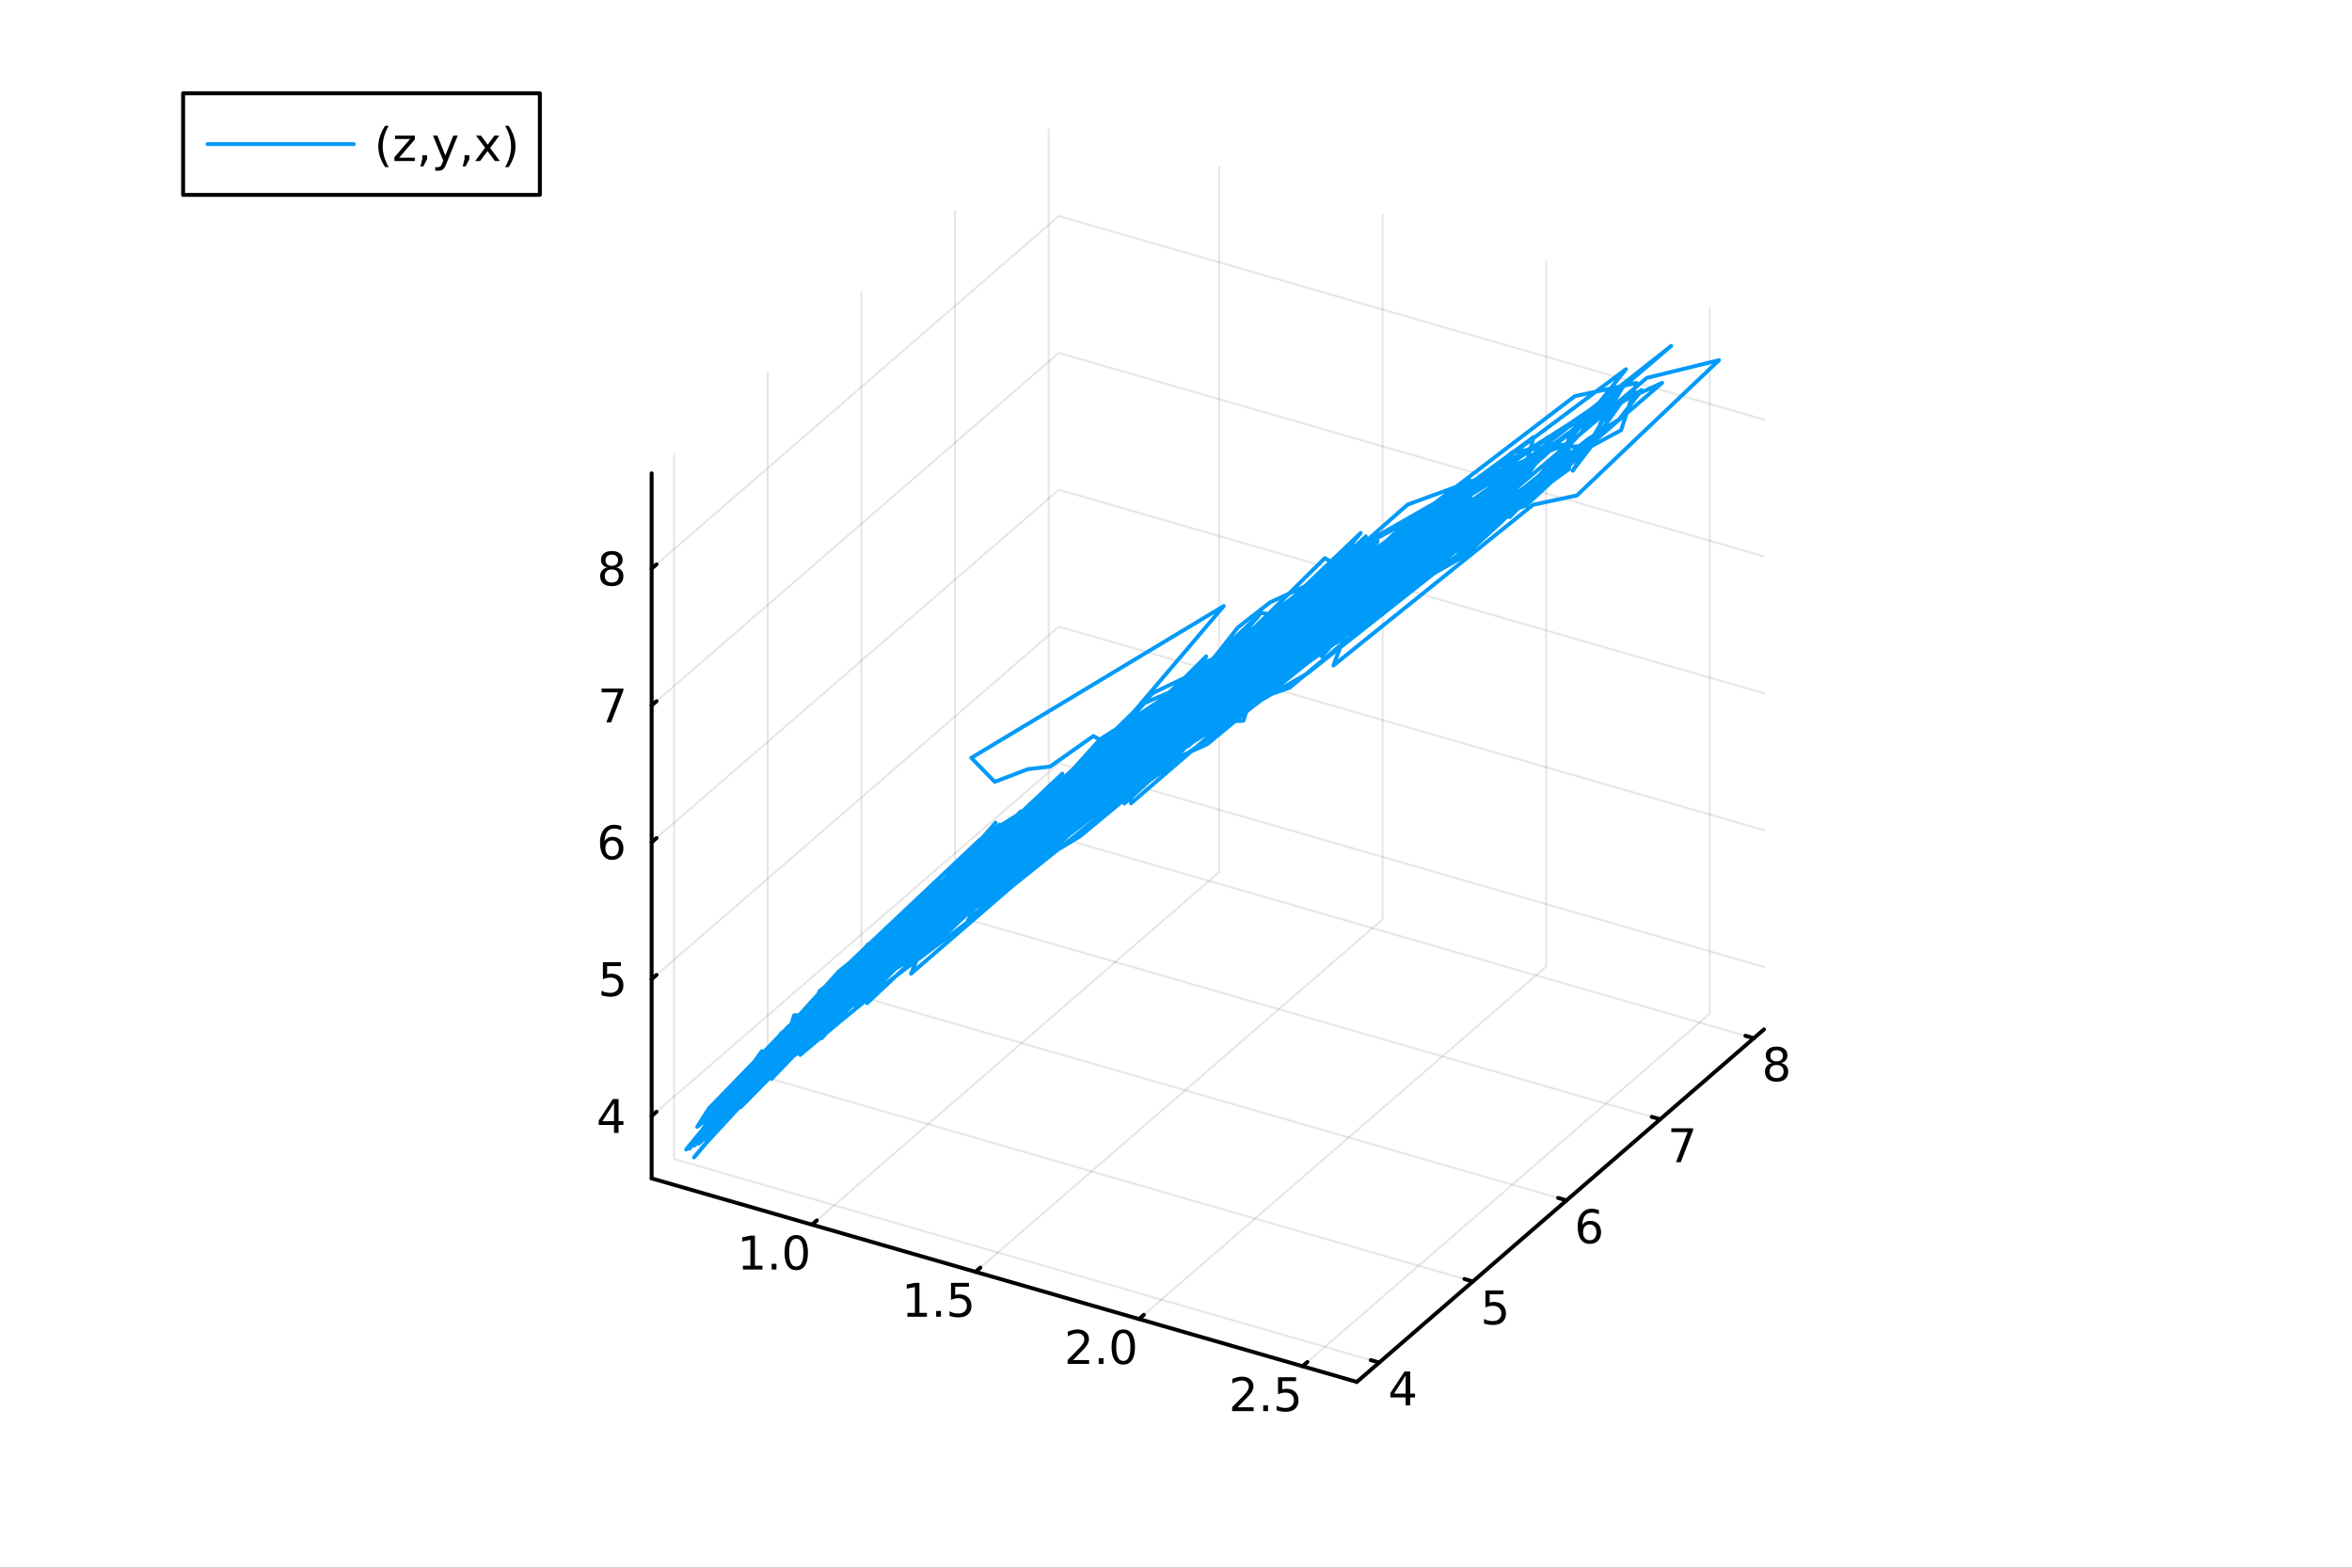 <?xml version="1.0" encoding="utf-8"?>
<svg xmlns="http://www.w3.org/2000/svg" xmlns:xlink="http://www.w3.org/1999/xlink" width="600" height="400" viewBox="0 0 2400 1600">
<rect x="0" y="0" width="2400" height="1600" fill="#333333" stroke="none"/>
<defs>
  <clipPath id="clip700">
    <rect x="0" y="0" width="2400" height="1600"/>
  </clipPath>
</defs>
<path clip-path="url(#clip700)" d="M0 1600 L2400 1600 L2400 0 L0 0  Z" fill="#ffffff" fill-rule="evenodd" fill-opacity="1"/>
<defs>
  <clipPath id="clip701">
    <rect x="480" y="0" width="1681" height="1600"/>
  </clipPath>
</defs>
<defs>
  <clipPath id="clip702">
    <rect x="112" y="47" width="2242" height="1440"/>
  </clipPath>
</defs>
<path clip-path="url(#clip702)" d="M-944.025 2931.96 L-944.025 2600.92 L-558.663 2435.4 L108.803 2530.97 L108.803 2862.01 L-276.558 3027.53 L-944.025 2931.96  Z" fill="#ffffff" fill-rule="evenodd" fill-opacity="1"/>
<polyline clip-path="url(#clip702)" style="stroke:#000000; stroke-linecap:round; stroke-linejoin:round; stroke-width:2; stroke-opacity:0.1; fill:none" points="828.517,1249.9 1243.98,890.103 1243.98,170.501 "/>
<polyline clip-path="url(#clip702)" style="stroke:#000000; stroke-linecap:round; stroke-linejoin:round; stroke-width:2; stroke-opacity:0.1; fill:none" points="995.383,1298.07 1410.85,938.273 1410.85,218.671 "/>
<polyline clip-path="url(#clip702)" style="stroke:#000000; stroke-linecap:round; stroke-linejoin:round; stroke-width:2; stroke-opacity:0.1; fill:none" points="1162.25,1346.24 1577.71,986.443 1577.71,266.842 "/>
<polyline clip-path="url(#clip702)" style="stroke:#000000; stroke-linecap:round; stroke-linejoin:round; stroke-width:2; stroke-opacity:0.1; fill:none" points="1329.12,1394.41 1744.58,1034.61 1744.58,315.012 "/>
<polyline clip-path="url(#clip702)" style="stroke:#000000; stroke-linecap:round; stroke-linejoin:round; stroke-width:2; stroke-opacity:0.1; fill:none" points="1407.38,1390.63 687.782,1182.9 687.782,463.293 "/>
<polyline clip-path="url(#clip702)" style="stroke:#000000; stroke-linecap:round; stroke-linejoin:round; stroke-width:2; stroke-opacity:0.1; fill:none" points="1502.95,1307.87 783.345,1100.14 783.345,380.533 "/>
<polyline clip-path="url(#clip702)" style="stroke:#000000; stroke-linecap:round; stroke-linejoin:round; stroke-width:2; stroke-opacity:0.1; fill:none" points="1598.51,1225.11 878.909,1017.37 878.909,297.773 "/>
<polyline clip-path="url(#clip702)" style="stroke:#000000; stroke-linecap:round; stroke-linejoin:round; stroke-width:2; stroke-opacity:0.1; fill:none" points="1694.07,1142.35 974.472,934.615 974.472,215.013 "/>
<polyline clip-path="url(#clip702)" style="stroke:#000000; stroke-linecap:round; stroke-linejoin:round; stroke-width:2; stroke-opacity:0.1; fill:none" points="1789.64,1059.59 1070.04,851.854 1070.04,132.252 "/>
<polyline clip-path="url(#clip702)" style="stroke:#000000; stroke-linecap:round; stroke-linejoin:round; stroke-width:2; stroke-opacity:0.1; fill:none" points="664.934,1139 1080.4,779.201 1800,986.932 "/>
<polyline clip-path="url(#clip702)" style="stroke:#000000; stroke-linecap:round; stroke-linejoin:round; stroke-width:2; stroke-opacity:0.1; fill:none" points="664.934,999.326 1080.4,639.525 1800,847.257 "/>
<polyline clip-path="url(#clip702)" style="stroke:#000000; stroke-linecap:round; stroke-linejoin:round; stroke-width:2; stroke-opacity:0.1; fill:none" points="664.934,859.651 1080.4,499.85 1800,707.581 "/>
<polyline clip-path="url(#clip702)" style="stroke:#000000; stroke-linecap:round; stroke-linejoin:round; stroke-width:2; stroke-opacity:0.1; fill:none" points="664.934,719.976 1080.4,360.175 1800,567.906 "/>
<polyline clip-path="url(#clip702)" style="stroke:#000000; stroke-linecap:round; stroke-linejoin:round; stroke-width:2; stroke-opacity:0.1; fill:none" points="664.934,580.301 1080.4,220.5 1800,428.231 "/>
<polyline clip-path="url(#clip700)" style="stroke:#000000; stroke-linecap:round; stroke-linejoin:round; stroke-width:4; stroke-opacity:1; fill:none" points="664.934,1202.68 1384.54,1410.41 "/>
<polyline clip-path="url(#clip700)" style="stroke:#000000; stroke-linecap:round; stroke-linejoin:round; stroke-width:4; stroke-opacity:1; fill:none" points="828.517,1249.9 833.502,1245.59 "/>
<polyline clip-path="url(#clip700)" style="stroke:#000000; stroke-linecap:round; stroke-linejoin:round; stroke-width:4; stroke-opacity:1; fill:none" points="995.383,1298.07 1000.37,1293.76 "/>
<polyline clip-path="url(#clip700)" style="stroke:#000000; stroke-linecap:round; stroke-linejoin:round; stroke-width:4; stroke-opacity:1; fill:none" points="1162.25,1346.24 1167.24,1341.93 "/>
<polyline clip-path="url(#clip700)" style="stroke:#000000; stroke-linecap:round; stroke-linejoin:round; stroke-width:4; stroke-opacity:1; fill:none" points="1329.12,1394.41 1334.1,1390.1 "/>
<path clip-path="url(#clip700)" d="M758.07 1291.76 L765.708 1291.76 L765.708 1265.39 L757.398 1267.06 L757.398 1262.8 L765.662 1261.13 L770.338 1261.13 L770.338 1291.76 L777.977 1291.76 L777.977 1295.69 L758.07 1295.69 L758.07 1291.76 Z" fill="#000000" fill-rule="nonzero" fill-opacity="1" /><path clip-path="url(#clip700)" d="M787.421 1289.81 L792.305 1289.81 L792.305 1295.69 L787.421 1295.69 L787.421 1289.81 Z" fill="#000000" fill-rule="nonzero" fill-opacity="1" /><path clip-path="url(#clip700)" d="M812.491 1264.21 Q808.879 1264.21 807.051 1267.78 Q805.245 1271.32 805.245 1278.45 Q805.245 1285.55 807.051 1289.12 Q808.879 1292.66 812.491 1292.66 Q816.125 1292.66 817.93 1289.12 Q819.759 1285.55 819.759 1278.45 Q819.759 1271.32 817.93 1267.78 Q816.125 1264.21 812.491 1264.21 M812.491 1260.51 Q818.301 1260.51 821.356 1265.11 Q824.435 1269.7 824.435 1278.45 Q824.435 1287.17 821.356 1291.78 Q818.301 1296.36 812.491 1296.36 Q806.68 1296.36 803.602 1291.78 Q800.546 1287.17 800.546 1278.45 Q800.546 1269.7 803.602 1265.11 Q806.68 1260.51 812.491 1260.51 Z" fill="#000000" fill-rule="nonzero" fill-opacity="1" /><path clip-path="url(#clip700)" d="M925.931 1339.93 L933.57 1339.93 L933.57 1313.56 L925.26 1315.23 L925.26 1310.97 L933.524 1309.3 L938.2 1309.3 L938.2 1339.93 L945.839 1339.93 L945.839 1343.86 L925.931 1343.86 L925.931 1339.93 Z" fill="#000000" fill-rule="nonzero" fill-opacity="1" /><path clip-path="url(#clip700)" d="M955.283 1337.98 L960.167 1337.98 L960.167 1343.86 L955.283 1343.86 L955.283 1337.98 Z" fill="#000000" fill-rule="nonzero" fill-opacity="1" /><path clip-path="url(#clip700)" d="M970.399 1309.3 L988.755 1309.3 L988.755 1313.24 L974.681 1313.24 L974.681 1321.71 Q975.7 1321.36 976.718 1321.2 Q977.737 1321.02 978.755 1321.02 Q984.542 1321.02 987.922 1324.19 Q991.301 1327.36 991.301 1332.78 Q991.301 1338.35 987.829 1341.46 Q984.357 1344.53 978.038 1344.53 Q975.862 1344.53 973.593 1344.16 Q971.348 1343.79 968.94 1343.05 L968.94 1338.35 Q971.024 1339.49 973.246 1340.04 Q975.468 1340.6 977.945 1340.6 Q981.95 1340.6 984.288 1338.49 Q986.626 1336.39 986.626 1332.78 Q986.626 1329.16 984.288 1327.06 Q981.95 1324.95 977.945 1324.95 Q976.07 1324.95 974.195 1325.37 Q972.343 1325.78 970.399 1326.66 L970.399 1309.3 Z" fill="#000000" fill-rule="nonzero" fill-opacity="1" /><path clip-path="url(#clip700)" d="M1095.02 1388.1 L1111.34 1388.1 L1111.34 1392.03 L1089.4 1392.03 L1089.4 1388.1 Q1092.06 1385.34 1096.64 1380.71 Q1101.25 1376.06 1102.43 1374.72 Q1104.67 1372.2 1105.55 1370.46 Q1106.46 1368.7 1106.46 1367.01 Q1106.46 1364.26 1104.51 1362.52 Q1102.59 1360.78 1099.49 1360.78 Q1097.29 1360.78 1094.83 1361.55 Q1092.4 1362.31 1089.63 1363.86 L1089.63 1359.14 Q1092.45 1358.01 1094.9 1357.43 Q1097.36 1356.85 1099.4 1356.85 Q1104.77 1356.85 1107.96 1359.53 Q1111.15 1362.22 1111.15 1366.71 Q1111.15 1368.84 1110.34 1370.76 Q1109.56 1372.66 1107.45 1375.25 Q1106.87 1375.92 1103.77 1379.14 Q1100.67 1382.33 1095.02 1388.1 Z" fill="#000000" fill-rule="nonzero" fill-opacity="1" /><path clip-path="url(#clip700)" d="M1121.15 1386.15 L1126.04 1386.15 L1126.04 1392.03 L1121.15 1392.03 L1121.15 1386.15 Z" fill="#000000" fill-rule="nonzero" fill-opacity="1" /><path clip-path="url(#clip700)" d="M1146.22 1360.55 Q1142.61 1360.55 1140.78 1364.12 Q1138.98 1367.66 1138.98 1374.79 Q1138.98 1381.89 1140.78 1385.46 Q1142.61 1389 1146.22 1389 Q1149.86 1389 1151.66 1385.46 Q1153.49 1381.89 1153.49 1374.79 Q1153.49 1367.66 1151.66 1364.12 Q1149.86 1360.55 1146.22 1360.55 M1146.22 1356.85 Q1152.03 1356.85 1155.09 1361.46 Q1158.17 1366.04 1158.17 1374.79 Q1158.17 1383.52 1155.09 1388.12 Q1152.03 1392.7 1146.22 1392.7 Q1140.41 1392.7 1137.33 1388.12 Q1134.28 1383.52 1134.28 1374.79 Q1134.28 1366.04 1137.33 1361.46 Q1140.41 1356.85 1146.22 1356.85 Z" fill="#000000" fill-rule="nonzero" fill-opacity="1" /><path clip-path="url(#clip700)" d="M1262.88 1436.27 L1279.2 1436.27 L1279.2 1440.2 L1257.26 1440.2 L1257.26 1436.27 Q1259.92 1433.51 1264.5 1428.88 Q1269.11 1424.23 1270.29 1422.89 Q1272.53 1420.37 1273.41 1418.63 Q1274.32 1416.87 1274.32 1415.18 Q1274.32 1412.43 1272.37 1410.69 Q1270.45 1408.95 1267.35 1408.95 Q1265.15 1408.95 1262.7 1409.72 Q1260.27 1410.48 1257.49 1412.03 L1257.49 1407.31 Q1260.31 1406.18 1262.77 1405.6 Q1265.22 1405.02 1267.26 1405.02 Q1272.63 1405.02 1275.82 1407.7 Q1279.02 1410.39 1279.02 1414.88 Q1279.02 1417.01 1278.21 1418.93 Q1277.42 1420.83 1275.31 1423.42 Q1274.73 1424.09 1271.63 1427.31 Q1268.53 1430.5 1262.88 1436.27 Z" fill="#000000" fill-rule="nonzero" fill-opacity="1" /><path clip-path="url(#clip700)" d="M1289.02 1434.32 L1293.9 1434.32 L1293.9 1440.2 L1289.02 1440.2 L1289.02 1434.32 Z" fill="#000000" fill-rule="nonzero" fill-opacity="1" /><path clip-path="url(#clip700)" d="M1304.13 1405.64 L1322.49 1405.64 L1322.49 1409.58 L1308.41 1409.58 L1308.41 1418.05 Q1309.43 1417.7 1310.45 1417.54 Q1311.47 1417.36 1312.49 1417.36 Q1318.28 1417.36 1321.65 1420.53 Q1325.03 1423.7 1325.03 1429.12 Q1325.03 1434.69 1321.56 1437.8 Q1318.09 1440.88 1311.77 1440.88 Q1309.59 1440.88 1307.33 1440.5 Q1305.08 1440.13 1302.67 1439.39 L1302.67 1434.69 Q1304.76 1435.83 1306.98 1436.38 Q1309.2 1436.94 1311.68 1436.94 Q1315.68 1436.94 1318.02 1434.83 Q1320.36 1432.73 1320.36 1429.12 Q1320.36 1425.5 1318.02 1423.4 Q1315.68 1421.29 1311.68 1421.29 Q1309.8 1421.29 1307.93 1421.71 Q1306.08 1422.13 1304.13 1423 L1304.13 1405.64 Z" fill="#000000" fill-rule="nonzero" fill-opacity="1" /><polyline clip-path="url(#clip700)" style="stroke:#000000; stroke-linecap:round; stroke-linejoin:round; stroke-width:4; stroke-opacity:1; fill:none" points="1384.54,1410.41 1800,1050.61 "/>
<polyline clip-path="url(#clip700)" style="stroke:#000000; stroke-linecap:round; stroke-linejoin:round; stroke-width:4; stroke-opacity:1; fill:none" points="1407.38,1390.63 1398.75,1388.13 "/>
<polyline clip-path="url(#clip700)" style="stroke:#000000; stroke-linecap:round; stroke-linejoin:round; stroke-width:4; stroke-opacity:1; fill:none" points="1502.95,1307.87 1494.31,1305.37 "/>
<polyline clip-path="url(#clip700)" style="stroke:#000000; stroke-linecap:round; stroke-linejoin:round; stroke-width:4; stroke-opacity:1; fill:none" points="1598.51,1225.11 1589.88,1222.61 "/>
<polyline clip-path="url(#clip700)" style="stroke:#000000; stroke-linecap:round; stroke-linejoin:round; stroke-width:4; stroke-opacity:1; fill:none" points="1694.07,1142.35 1685.44,1139.85 "/>
<polyline clip-path="url(#clip700)" style="stroke:#000000; stroke-linecap:round; stroke-linejoin:round; stroke-width:4; stroke-opacity:1; fill:none" points="1789.64,1059.59 1781,1057.09 "/>
<path clip-path="url(#clip700)" d="M1434.35 1403.88 L1422.55 1422.33 L1434.35 1422.33 L1434.35 1403.88 M1433.12 1399.81 L1439 1399.81 L1439 1422.33 L1443.93 1422.33 L1443.93 1426.22 L1439 1426.22 L1439 1434.37 L1434.35 1434.37 L1434.35 1426.22 L1418.75 1426.22 L1418.75 1421.71 L1433.12 1399.81 Z" fill="#000000" fill-rule="nonzero" fill-opacity="1" /><path clip-path="url(#clip700)" d="M1515.77 1317.05 L1534.13 1317.05 L1534.13 1320.98 L1520.05 1320.98 L1520.05 1329.46 Q1521.07 1329.11 1522.09 1328.95 Q1523.11 1328.76 1524.13 1328.76 Q1529.91 1328.76 1533.29 1331.93 Q1536.67 1335.1 1536.67 1340.52 Q1536.67 1346.1 1533.2 1349.2 Q1529.73 1352.28 1523.41 1352.28 Q1521.23 1352.28 1518.97 1351.91 Q1516.72 1351.54 1514.31 1350.8 L1514.31 1346.1 Q1516.4 1347.23 1518.62 1347.79 Q1520.84 1348.34 1523.32 1348.34 Q1527.32 1348.34 1529.66 1346.24 Q1532 1344.13 1532 1340.52 Q1532 1336.91 1529.66 1334.8 Q1527.32 1332.7 1523.32 1332.7 Q1521.44 1332.7 1519.57 1333.11 Q1517.72 1333.53 1515.77 1334.41 L1515.77 1317.05 Z" fill="#000000" fill-rule="nonzero" fill-opacity="1" /><path clip-path="url(#clip700)" d="M1622.21 1249.7 Q1619.07 1249.7 1617.21 1251.86 Q1615.39 1254.01 1615.39 1257.76 Q1615.39 1261.49 1617.21 1263.66 Q1619.07 1265.82 1622.21 1265.82 Q1625.36 1265.82 1627.19 1263.66 Q1629.04 1261.49 1629.04 1257.76 Q1629.04 1254.01 1627.19 1251.86 Q1625.36 1249.7 1622.21 1249.7 M1631.5 1235.05 L1631.5 1239.31 Q1629.74 1238.48 1627.93 1238.04 Q1626.15 1237.6 1624.39 1237.6 Q1619.76 1237.6 1617.31 1240.72 Q1614.88 1243.85 1614.53 1250.17 Q1615.89 1248.15 1617.96 1247.09 Q1620.02 1246 1622.49 1246 Q1627.7 1246 1630.71 1249.17 Q1633.74 1252.32 1633.74 1257.76 Q1633.74 1263.08 1630.59 1266.3 Q1627.45 1269.52 1622.21 1269.52 Q1616.22 1269.52 1613.05 1264.94 Q1609.88 1260.33 1609.88 1251.6 Q1609.88 1243.41 1613.77 1238.55 Q1617.65 1233.66 1624.21 1233.66 Q1625.96 1233.66 1627.75 1234.01 Q1629.55 1234.36 1631.5 1235.05 Z" fill="#000000" fill-rule="nonzero" fill-opacity="1" /><path clip-path="url(#clip700)" d="M1705.44 1151.53 L1727.66 1151.53 L1727.66 1153.52 L1715.12 1186.09 L1710.23 1186.09 L1722.04 1155.46 L1705.44 1155.46 L1705.44 1151.53 Z" fill="#000000" fill-rule="nonzero" fill-opacity="1" /><path clip-path="url(#clip700)" d="M1812.85 1086.92 Q1809.52 1086.92 1807.6 1088.7 Q1805.7 1090.48 1805.7 1093.61 Q1805.7 1096.73 1807.6 1098.51 Q1809.52 1100.3 1812.85 1100.3 Q1816.19 1100.3 1818.11 1098.51 Q1820.03 1096.71 1820.03 1093.61 Q1820.03 1090.48 1818.11 1088.7 Q1816.21 1086.92 1812.85 1086.92 M1808.18 1084.93 Q1805.17 1084.18 1803.48 1082.12 Q1801.81 1080.06 1801.81 1077.1 Q1801.81 1072.96 1804.75 1070.55 Q1807.72 1068.14 1812.85 1068.14 Q1818.02 1068.14 1820.96 1070.55 Q1823.9 1072.96 1823.9 1077.1 Q1823.9 1080.06 1822.21 1082.12 Q1820.54 1084.18 1817.55 1084.93 Q1820.93 1085.71 1822.81 1088 Q1824.71 1090.3 1824.71 1093.61 Q1824.71 1098.63 1821.63 1101.31 Q1818.57 1104 1812.85 1104 Q1807.14 1104 1804.06 1101.31 Q1801 1098.63 1801 1093.61 Q1801 1090.3 1802.9 1088 Q1804.8 1085.71 1808.18 1084.93 M1806.47 1077.54 Q1806.47 1080.23 1808.13 1081.73 Q1809.82 1083.24 1812.85 1083.24 Q1815.86 1083.24 1817.55 1081.73 Q1819.27 1080.23 1819.27 1077.54 Q1819.27 1074.86 1817.55 1073.35 Q1815.86 1071.85 1812.85 1071.85 Q1809.82 1071.85 1808.13 1073.35 Q1806.47 1074.86 1806.47 1077.54 Z" fill="#000000" fill-rule="nonzero" fill-opacity="1" /><polyline clip-path="url(#clip700)" style="stroke:#000000; stroke-linecap:round; stroke-linejoin:round; stroke-width:4; stroke-opacity:1; fill:none" points="664.934,1202.68 664.934,483.08 "/>
<polyline clip-path="url(#clip700)" style="stroke:#000000; stroke-linecap:round; stroke-linejoin:round; stroke-width:4; stroke-opacity:1; fill:none" points="664.934,1139 669.92,1134.68 "/>
<polyline clip-path="url(#clip700)" style="stroke:#000000; stroke-linecap:round; stroke-linejoin:round; stroke-width:4; stroke-opacity:1; fill:none" points="664.934,999.326 669.92,995.009 "/>
<polyline clip-path="url(#clip700)" style="stroke:#000000; stroke-linecap:round; stroke-linejoin:round; stroke-width:4; stroke-opacity:1; fill:none" points="664.934,859.651 669.92,855.334 "/>
<polyline clip-path="url(#clip700)" style="stroke:#000000; stroke-linecap:round; stroke-linejoin:round; stroke-width:4; stroke-opacity:1; fill:none" points="664.934,719.976 669.92,715.658 "/>
<polyline clip-path="url(#clip700)" style="stroke:#000000; stroke-linecap:round; stroke-linejoin:round; stroke-width:4; stroke-opacity:1; fill:none" points="664.934,580.301 669.92,575.983 "/>
<path clip-path="url(#clip700)" d="M626.551 1125.8 L614.746 1144.24 L626.551 1144.24 L626.551 1125.8 M625.324 1121.72 L631.204 1121.72 L631.204 1144.24 L636.134 1144.24 L636.134 1148.13 L631.204 1148.13 L631.204 1156.28 L626.551 1156.28 L626.551 1148.13 L610.949 1148.13 L610.949 1143.62 L625.324 1121.72 Z" fill="#000000" fill-rule="nonzero" fill-opacity="1" /><path clip-path="url(#clip700)" d="M615.232 982.046 L633.588 982.046 L633.588 985.982 L619.514 985.982 L619.514 994.454 Q620.533 994.106 621.551 993.944 Q622.57 993.759 623.588 993.759 Q629.375 993.759 632.755 996.931 Q636.134 1000.1 636.134 1005.52 Q636.134 1011.1 632.662 1014.2 Q629.19 1017.28 622.871 1017.28 Q620.695 1017.28 618.426 1016.91 Q616.181 1016.54 613.773 1015.8 L613.773 1011.1 Q615.857 1012.23 618.079 1012.79 Q620.301 1013.34 622.778 1013.34 Q626.783 1013.34 629.121 1011.24 Q631.459 1009.13 631.459 1005.52 Q631.459 1001.91 629.121 999.801 Q626.783 997.694 622.778 997.694 Q620.903 997.694 619.028 998.111 Q617.176 998.528 615.232 999.407 L615.232 982.046 Z" fill="#000000" fill-rule="nonzero" fill-opacity="1" /><path clip-path="url(#clip700)" d="M624.607 857.788 Q621.459 857.788 619.607 859.94 Q617.778 862.093 617.778 865.843 Q617.778 869.57 619.607 871.746 Q621.459 873.899 624.607 873.899 Q627.755 873.899 629.584 871.746 Q631.435 869.57 631.435 865.843 Q631.435 862.093 629.584 859.94 Q627.755 857.788 624.607 857.788 M633.889 843.135 L633.889 847.394 Q632.13 846.561 630.324 846.121 Q628.542 845.681 626.783 845.681 Q622.153 845.681 619.699 848.806 Q617.269 851.931 616.922 858.251 Q618.287 856.237 620.347 855.172 Q622.408 854.084 624.884 854.084 Q630.093 854.084 633.102 857.255 Q636.134 860.403 636.134 865.843 Q636.134 871.167 632.986 874.385 Q629.838 877.602 624.607 877.602 Q618.611 877.602 615.44 873.019 Q612.269 868.413 612.269 859.686 Q612.269 851.491 616.158 846.63 Q620.047 841.746 626.597 841.746 Q628.357 841.746 630.139 842.093 Q631.945 842.441 633.889 843.135 Z" fill="#000000" fill-rule="nonzero" fill-opacity="1" /><path clip-path="url(#clip700)" d="M613.912 702.696 L636.134 702.696 L636.134 704.687 L623.588 737.256 L618.704 737.256 L630.509 706.631 L613.912 706.631 L613.912 702.696 Z" fill="#000000" fill-rule="nonzero" fill-opacity="1" /><path clip-path="url(#clip700)" d="M624.283 581.169 Q620.949 581.169 619.028 582.951 Q617.13 584.734 617.13 587.859 Q617.13 590.984 619.028 592.766 Q620.949 594.548 624.283 594.548 Q627.616 594.548 629.537 592.766 Q631.459 590.96 631.459 587.859 Q631.459 584.734 629.537 582.951 Q627.639 581.169 624.283 581.169 M619.607 579.178 Q616.597 578.437 614.908 576.377 Q613.241 574.317 613.241 571.354 Q613.241 567.211 616.181 564.803 Q619.144 562.396 624.283 562.396 Q629.445 562.396 632.384 564.803 Q635.324 567.211 635.324 571.354 Q635.324 574.317 633.634 576.377 Q631.968 578.437 628.982 579.178 Q632.361 579.965 634.236 582.257 Q636.134 584.548 636.134 587.859 Q636.134 592.882 633.056 595.567 Q630 598.252 624.283 598.252 Q618.565 598.252 615.486 595.567 Q612.431 592.882 612.431 587.859 Q612.431 584.548 614.329 582.257 Q616.227 579.965 619.607 579.178 M617.894 571.794 Q617.894 574.479 619.56 575.984 Q621.25 577.488 624.283 577.488 Q627.292 577.488 628.982 575.984 Q630.695 574.479 630.695 571.794 Q630.695 569.109 628.982 567.604 Q627.292 566.099 624.283 566.099 Q621.25 566.099 619.56 567.604 Q617.894 569.109 617.894 571.794 Z" fill="#000000" fill-rule="nonzero" fill-opacity="1" /><polyline clip-path="url(#clip702)" style="stroke:#009af9; stroke-linecap:round; stroke-linejoin:round; stroke-width:4; stroke-opacity:1; fill:none" points="946.927,944.002 954.872,933.786 931.718,962.469 927.588,967.188 930.698,962.777 926.166,967.883 924.008,969.928 913.019,982.865 913.386,981.456 899.454,997.786 891.617,1006.16 904.892,987.913 889.278,1006.07 871.791,1025.84 869.937,1025.7 860.225,1035.21 838.388,1059.71 836.753,1057.88 846.509,1041.67 851.711,1032.1 875.516,999.145 856.759,1021.41 863.466,1010.67 851.845,1023.95 869.809,999.512 872.138,995.928 874.613,993.576 876.577,993.088 925.712,932.936 921.951,944.029 951.372,918.676 899.909,985.717 860.898,1032.11 849.449,1036.16 787.258,1101.12 800.514,1077.02 811.63,1058.53 845.458,1003.18 814.526,1044.01 886.079,963.573 903.958,959.174 978.265,882.065 989.59,883.401 1008.37,874.45 979.91,911.824 1048.88,839.803 1118.5,789.674 1066.18,848.132 1043.57,865.939 1157.07,774.619 1077.76,854.858 1046.3,874.653 1040.38,862.027 1045.15,850.268 1128.13,756.007 1140.46,742.861 980.356,905.127 1041.41,845.818 929.736,956.822 1015.11,872.029 1102.87,801.78 1099.28,808.239 1108.8,799.158 1099.49,810.715 1015.37,886.373 1111.19,803.657 1037.27,878.592 994.606,922.181 1048.54,847.163 1012.6,893.126 942.56,948.493 861.811,1001.36 836.778,1034.99 846.152,1009.42 893.052,982.284 966.689,926.12 986.248,908.653 953.829,932.786 1062.99,812.214 1053.33,818.596 1110.21,787.259 1153.86,772.936 1344.09,612.61 1477.23,528.216 1571.85,461.234 1477.26,535.608 1451.3,557.726 1293.5,682.062 1410.29,572.184 1543.29,461.468 1596.64,453.775 1554.51,505.299 1519.04,537.119 1563.05,475.894 1481.93,553.028 1476.63,559.56 1363.53,656.322 1365.95,626.097 1376.58,608.203 1347.5,638.643 1386.72,611.701 1501.26,500.518 1655.38,395.996 1632.88,432.249 1655.15,409.723 1622.21,455.736 1556.94,516.018 1521.63,528.335 1451.03,583.977 1366.17,649.121 1405.69,586.1 1368.39,629.372 1349.85,632.517 1342.63,628.966 1285.17,694.042 1384.17,578.429 1564.96,446.028 1557.5,473.428 1588.4,453.83 1522.52,513.235 1410.75,606.536 1423.97,599.586 1292.01,710.503 1218.36,756.615 1274.17,680.056 1155.02,796 1076.68,848.452 1052.64,859 1087.36,816.096 1135.3,763.482 1223.8,678.61 1285.33,651.703 1281.9,668.902 1286.01,666.825 1286.62,664.549 1365.14,600.222 1372.71,608.705 1272.55,705.244 1147.35,820.156 1147.84,800.741 1082.96,845.965 1078.04,842.547 983.459,923.237 1031.96,854.062 1105.57,784.792 1119.6,781.554 1117.8,799.465 1140.14,786.384 1192.08,741.979 1132.24,777.77 1048.05,874.085 1110.38,798.521 1103.89,794.801 1260.51,657.565 1256.38,679.894 1290.75,658.526 1354.72,612.987 1325.22,624.899 1182.97,759.169 1266.13,698.172 1169.31,760.436 1157.89,767.87 1093.25,815.695 1021.4,880.617 986.425,890.937 980.107,897.802 996.213,883.163 988.556,892.829 1009.56,880.202 1108.03,775.914 1196.93,731.423 1393.75,547.401 1359.92,609.968 1307.73,662.987 1178.73,775.373 1230.56,726.814 1296.33,661.585 1247.61,687.366 1184.91,752.919 1108,812.551 1129.88,786.374 1070.73,840.846 1205.11,711.092 1138.44,790.116 1064.44,866.839 1112.72,800.474 1090.01,825.045 1052.91,852.897 1059.93,847.194 1053.64,850.328 998.681,905.006 939.457,945.766 870.047,1016.5 946.397,913.546 1063.6,826.85 1061.35,830.743 1029.91,864.323 1059.54,835.514 1077.38,818.767 1092.22,826.301 1026.59,888.724 1035.24,877.38 1136.33,757.329 1183.89,749.037 1207.4,724.489 1252.3,691.673 1259.52,695.168 1241.66,710.91 1276.98,680.878 1233.53,711.799 1138.83,785.845 1093.81,823.629 1132.97,774.922 1153.55,764.679 1207.89,724.1 1241.39,682.734 1126.63,789.683 1082.49,831.567 1083.31,839.044 1075.36,852.327 1096.25,836.87 1162.91,803.157 1102.38,853.354 1054.25,882.429 981.437,920.113 951.644,940.847 892.222,994.161 906.072,968.995 1016.54,862.024 1108.19,783.48 1204.94,707.061 1305.85,625.148 1304.45,655.533 1279.85,671.102 1341.17,616.471 1276.97,661.938 1226.47,727.11 1275.21,682.383 1262.13,695.787 1179.32,765.939 1298.34,657.212 1476.92,512.963 1363.33,607.373 1239.24,686.531 1226.1,689.188 1249.59,700.597 1271.34,691.312 1315.54,666.218 1312.56,675.502 1350.92,652.514 1323.92,654.389 1251.48,712.455 1152.48,789.698 1243.12,704.372 1249.31,718.301 1260.21,696.935 1078.21,849.39 1061.87,858.495 1018.2,908.042 976.034,918.837 919.766,972.814 928.503,963.729 992.993,894.033 1033,859.094 1026.45,877.249 1132.72,771.196 1198.71,713.637 1133.85,779.72 1121.15,784.724 1045.16,829.367 1058.15,832.677 1066.58,829.961 1083.32,809.689 1074.42,826.322 946.133,940.135 1050.4,858.752 1050.23,842.22 1040.6,843.312 1143.18,771.005 1134.03,782.653 1219.13,696.207 1212.87,718.613 1281.16,667.502 1219.03,739.493 1176.9,763.126 1202.05,750.646 1216.09,735.387 1262.13,686.292 1395.67,594.423 1439.99,569.321 1376.59,620.642 1353.65,635.445 1264.35,719.612 1350.89,628.763 1296.02,668.567 1329.38,633.807 1428.71,548.34 1498.86,529.564 1523.16,517.568 1536.48,509.295 1351.14,660.744 1231.92,759.524 1179.87,782.671 1159.98,785.973 1143.55,784.506 1125.69,794.946 1216.14,704.996 1221.67,706.287 1271.46,650.786 1237.74,704.27 1162.47,783.019 1026.64,900.896 968.054,945.775 951.47,947.368 930.826,964.542 879.444,1004.83 882.565,993.965 946.615,926.556 877.245,1008.06 819.791,1056.67 888.762,972.269 1007.21,861.643 983.78,906.729 1109.65,775.498 1049.4,864.087 1011.84,890.009 1070.31,836.18 1103.4,798.204 1223.36,695.796 1232.23,695.59 1360.56,600.809 1317.91,658.807 1356.61,610.943 1382.01,620.385 1314.72,677.211 1456.03,520.287 1519.02,508.541 1651.81,402.066 1604.8,480.421 1635.89,439.542 1587.57,481.081 1493.99,567.817 1428.79,604.524 1318.63,688.605 1245.65,738.835 1226.11,740.976 1142.3,814.328 1097.59,844.609 1044.17,880.82 1055.01,855.359 997.718,908.962 1033.28,860.92 1059.33,831.11 1084.62,827.388 1142.56,771.745 1098.51,813.374 1126.63,792.929 1181.84,741.742 1095.24,804.531 1127.25,765.797 1076.16,836.474 1106.86,807.299 1078.84,843.634 1112.77,802.094 1180.1,740.727 1223.34,696.747 1243.83,701.232 1368.63,594.98 1246.71,715.139 1245.48,723.192 1290.48,689.264 1326.39,632.488 1255.15,714.228 1330.78,622.466 1367.68,599.966 1399.48,551.793 1264.13,679.218 1406.89,579.44 1284.22,696.301 1296.2,681.491 1196.75,743.757 1125.21,808.901 1108.01,818.975 979.191,924.439 991.356,902.122 928.194,971.65 922.615,972.357 895.576,986.146 930.771,939.84 1015.67,857.386 949.224,934.141 964.168,927.998 990.804,908.618 944.214,952.681 979.776,900.925 1057.53,822.002 1123.74,793.089 977.49,929.085 1001.04,908.324 996.496,897.243 922.651,964.773 893.085,996.241 1003.82,884.768 999.241,895.809 844.67,1025.34 867.715,1002.79 947.026,920.596 1016.56,847.908 1038.75,852.814 1128.31,783.708 1152.18,750.805 1075.75,845.248 1024.13,892.736 1032.23,865.605 1005.26,890.62 966.973,928.981 1069.19,829.086 1046.55,844.062 1043.34,867.895 1079.38,833.955 963.629,933.15 935.783,967.61 891.61,999.435 836.248,1049.31 767.389,1114.14 808.692,1055.55 854.837,1008.76 821.579,1043.17 834.402,1036.03 855.064,1011.34 888.565,987.687 946.848,918.615 947.876,929.703 1041.43,828.224 998.938,887.597 1018.56,864.933 953.161,938.146 888.551,1000.51 821.059,1064.7 786.825,1092.97 829.218,1037.74 771.595,1094.99 793.405,1063.15 722.796,1134.69 775.809,1078.05 765.161,1090.08 777.374,1072.78 766.893,1094.03 748.56,1114.74 855.919,1007.93 887.093,975.589 946.609,914.222 878.228,993.174 837.143,1041.03 814.476,1072.6 863.489,1006.6 814.482,1068.34 825.389,1050.44 872.464,1007.15 926.818,942.811 949.063,930.893 1052.59,831.282 1169.5,735.031 1213.6,711.739 1204.18,727.991 1238.94,684.689 1030.65,863.297 1044.16,857.263 1059.91,832.731 1005.12,865.581 979.069,909.943 1032.51,876.581 975.498,934.043 924.498,965.872 851.984,1031.85 820.622,1068.8 855.026,1038.15 798.084,1081.98 800.335,1061.38 804.286,1058.66 780.334,1083.7 767.114,1103.93 863.57,1001.36 907.103,965.482 922.109,950.682 903.59,959.003 930.126,928.952 985.651,888.392 976.646,907.779 956.02,947.857 958.818,937.512 989.734,903.698 948.888,936.779 925.493,954.692 914.687,960.376 1024.19,877.381 1162.92,746.589 1103.27,808.977 1207.48,723.724 1182.39,750.881 1171.88,763.198 1185.38,774.91 1125.01,817.057 1191.51,740.344 1219.8,730.354 1162.22,768.072 1166.8,760.864 1046.97,875.904 971.798,932.148 1008.97,879.853 1024.01,872.766 1066.03,845.341 1025.16,883.949 1006.49,889.591 1032.69,877.456 1015,885.775 1086.58,815.632 1124.03,794.102 1160.37,757.626 1016.42,872.542 995.756,893.372 1015.87,875.627 925.201,972.481 934.109,943.424 925.439,942.594 837.17,1027.35 858.174,1006.04 889.741,975.992 917.845,958.319 940.818,932.288 1023.68,852.597 863.13,1001.89 868.345,1013.4 909.388,964.686 939.462,937.919 1019.22,883.302 1066.57,856.372 959.582,937.489 956.693,935.765 980.052,920.564 966.42,936.114 924.936,947.778 922.455,957.654 924.018,960.053 859.212,1018.69 910.291,956.624 889.925,982.031 943.132,939.606 951.898,941.352 923.264,951.655 946.102,925.279 1010.78,872.242 971.05,914.519 878.509,990.007 818.838,1049.28 882.626,991.213 982.619,899.021 970.282,904.97 1079.13,831.355 1086.82,822.254 975.458,931.737 977.914,908.612 1018.18,853.035 1071.45,808.899 1120.25,770.918 1099.25,814.864 1064.21,849.081 1117.51,802.499 1204.16,724.736 1284.47,673.712 1300.41,667.974 1257.79,698.687 1149.4,785.975 1127.21,783.749 1093.42,819.512 1090.95,823.669 1048.29,845.59 1049.39,848.908 1082.86,822.296 1162.95,741.863 1156.13,751.87 1329.61,602.858 1250.92,691.168 1199.3,728.25 1292.5,661.404 1279.18,686.443 1329.44,636.51 1329.04,633.004 1196.39,732.981 1171.73,764.67 1143.85,800.118 1421.37,546.068 1606.94,404.335 1669.88,390.87 1654.19,439.051 1616.73,459.239 1487.97,563.487 1502.91,538.093 1438.3,588.618 1387.94,623.815 1287.24,699.532 1198.81,766.134 1219.27,723.222 1223.39,711.99 1219.98,721.028 1105.72,820.709 1088.08,828.605 1094.41,808.614 1171.02,741.497 1199.46,728.126 1341.57,606.4 1348.65,623.736 1365.21,616.545 1372.34,627.123 1482.91,527.815 1510.69,504.904 1465.31,557.528 1490.45,547.912 1348.42,662.239 1261.23,718.613 1349.5,616.146 1321.79,647.496 1323.93,655.472 1444.16,560.47 1388.89,610.777 1231.28,728.877 1211.42,733.333 1180.09,746.72 1148.45,768.455 1128.51,786.588 1128.15,775.745 1293.51,629.986 1233.94,716.914 1214.3,724.74 1297.52,659.829 1214.58,749.814 1187.29,771.576 1048.51,881.933 1053.64,856.194 1059.04,840.489 1167.12,737.725 1197.76,725.508 1125.44,803.31 1157.69,751.157 1252.52,673.982 1348.59,589.017 1281.34,678.112 1355.42,616.309 1281.35,663.37 1226.16,727.712 1218.45,736.347 1167.91,782.873 1118.34,809.518 1195.09,724.887 1297.78,637.981 1320.38,629.448 1339.1,630.389 1437,544.089 1361.76,635.208 1467.05,563.743 1482.88,548.709 1409.83,605.359 1271.81,714.17 1266.39,703.829 1222.83,740.088 1322.8,623.13 1323.1,615.85 1232.46,709.827 1162.57,756.686 1351.87,569.625 1394.45,596.058 1518.22,481.878 1659.11,376.846 1584.57,470.132 1548.42,516.543 1601.42,456.63 1540.42,527.786 1591.03,475.788 1581.36,486.432 1513.01,547.726 1476.31,574.938 1333.96,687.358 1270.98,723.695 1228.08,748.416 1210.31,748.239 1266.9,677.69 1284.06,667.269 1319.37,646.54 1361.65,613.252 1356.11,630.396 1373.56,592.112 1344.4,617.574 1314.68,648.196 1202.48,743.009 1353.3,596.4 1337.59,651.717 1200.21,770.469 1111.22,822.179 1147.76,780.367 1296.82,633.509 1256.26,694.243 1219.62,727.097 1123.05,803.531 1148.9,770.417 1191.25,735.918 1246.1,677.182 1405.84,552.504 1324.86,649.723 1415.43,564.606 1364.75,629.08 1368.76,611.296 1395.7,586.506 1375.15,613.342 1370.11,623.024 1355.91,631.854 1348.35,644.413 1418.04,582.109 1363.39,643.099 1355.54,636.19 1363.25,625.68 1266.57,708.415 1218.2,734.76 1141.54,797.67 1088.26,831.63 1056.81,845.448 1125.3,772.137 1238.12,686.562 1234.14,699.177 1234.9,701.725 1164.86,769.704 1215.96,720.247 1232.48,704.469 1226.73,708.087 1131.58,795.276 1107.55,826.42 1145.43,814.391 1013.85,919.686 994.847,917.051 1042.18,851.795 1067.45,827.46 1036.06,867.869 1046.32,857.239 999.295,897.732 945.614,943.287 916.469,959.626 965.834,915.347 961.443,921.917 1082.61,798.039 1138.81,762.785 1122.49,786.664 1126.01,787.807 1235.96,706.967 1164.33,779.414 1150.79,776.199 1222.01,713.562 1213.93,718.407 1108.46,815.448 1087.05,829.779 1230.86,689.242 1271.13,655.248 1305.24,635.405 1333.62,617.065 1310.41,644.011 1266.98,689.487 1274.27,707.863 1227.16,720.211 1271.72,688.772 1178.09,773.042 1102.62,821.511 1155.3,759.916 1019.77,891.761 1043.56,857.676 967.772,925.504 966.306,922.023 1022.23,858.444 1074.25,823.345 1170.86,723.429 1243.17,676.343 1214.47,723.322 1177.78,752.543 1141.6,783.38 1191.17,740.747 1209.07,742.558 1231.78,719.335 1108.53,826.648 1084.73,841.658 1174.89,749.176 1008.18,903.592 985.581,920.979 927.774,965.465 942.113,939.106 1008.07,872.922 1137.39,756.895 1118.25,788.665 1149.59,765.359 1271.62,663.117 1202.72,734.463 1207.43,736.836 1296.87,652.859 1250.79,691.468 1308.56,655.861 1181.93,768.091 1153.09,782.79 1204.73,719.075 1368.81,582.387 1392.79,594.313 1369.24,609.001 1319.59,653.928 1353.21,609.202 1314.38,659.223 1380.79,578.313 1348.32,608.443 1215.5,745.527 1327.69,647.603 1326.06,639.427 1205.96,728.359 1154.7,779.581 1087.53,839.411 975.311,938.984 889.083,1005.8 911.844,968.794 894.289,987.204 932.573,943.707 1061.51,814.538 1129.2,774.216 1158.26,764.162 1227.29,692.795 1284.09,628.982 1233.62,680.611 1334.88,616.681 1308.27,654.669 1198.74,765.924 1176.36,766.499 1272.34,664.673 1272.03,660.384 1384.99,583.281 1360.72,621.165 1383.46,605.029 1394.18,604.361 1376.16,636.434 1392.35,624.301 1246.78,732.158 1202.15,759.497 1182.52,761.162 1230.06,709.417 1126.12,808.484 1168.47,749.227 1125.75,792.633 1093.94,826.714 1120.28,793.855 1056.71,857.186 1031.42,878.503 1093.48,830.324 1075.27,846.516 1280.28,679.62 1338.2,636.739 1221.72,734.682 1187.45,770.463 1115.9,812.563 1177.78,736.491 1263.19,659.333 1174.4,766.601 1223.42,718.864 1194.56,745.474 1118.96,802.695 1009.24,910.924 996.245,906.926 984.596,908.825 1080.58,829.669 1062.99,850.042 1015.47,881.972 1027.83,856.521 1052.64,839.563 1035.34,861.857 1123.11,787.903 1128.22,789.93 1156.22,753.069 1223.64,690.285 1235.87,695.046 1172.85,757.668 1212.19,713.884 1262.44,679.046 1251.71,698.984 1181.38,770.291 1167.4,783.37 1196.49,740.403 1148.49,784.131 1024.57,898.623 1043.23,861.605 1078.58,820.875 1097.21,811.959 1094.57,810.821 1123.69,797.712 1133.64,779.608 1101.01,807.464 1160.51,766.154 1125.08,803.665 1098.05,825.708 1044.85,871.738 1101.51,803.793 1159.61,745.68 1287.15,625.427 1304.6,628.931 1271.05,678.033 1242.42,712.725 1240.15,707.941 1189.4,751.527 1136.53,799.479 1111.45,807.723 1139.5,788.585 1120.88,798.661 1065.01,852.41 1054.81,855.148 1150.05,777.504 1086.52,812.415 1092.7,808.776 1333.35,605.491 1411.96,554.37 1482.01,525.065 1510.58,510.069 1353.8,656.44 1361.79,627.934 1270.54,702.569 1166.02,788.157 1026.93,903.332 971.382,942.294 977.682,917.112 1011.54,879.429 987.636,906.292 1040.09,851.156 1122.04,787.202 1209.16,715.28 1208.66,717.644 1318.03,617.337 1424.23,547.901 1521.28,484.185 1466.28,536.399 1452.23,552.581 1705.3,353.057 1409.82,604.792 1394.13,617.666 1262.4,719.261 1245.31,714.587 1206.95,735.589 1259.07,679.699 1222.94,723.706 1203.87,737.38 1161.14,759.782 1237.99,678.693 1217.85,704.508 1266.12,662.018 1320.52,622.681 1322.18,629.798 1379.21,599.364 1325.39,640.136 1311.01,664.156 1274.1,712.58 1226.88,719.515 1230.44,703.715 1216.17,723.892 1154.73,762.649 1252.17,675.166 1212.64,727.052 1224.11,724.564 1231.3,716.939 1168.51,779.24 1132.92,789.515 1168.01,732.442 1101.71,805.853 1156.23,749.558 1237.27,681.408 1292.96,672.331 1316.11,639.648 1265.41,690.443 1189.12,766.789 1253.53,712.02 1246.28,710.669 1226.46,722.55 1051.56,869.889 1019.05,889.529 1094.83,809.088 1001.9,918.195 1015.99,898.19 1031.1,870.889 1115.64,774.574 1185.6,750.749 1082.48,841.17 1063.7,848.719 1069.89,838.477 1052.29,849.014 1100.48,813.909 1006.06,890.885 1023.77,872.54 1047.16,837.479 1050.17,850.89 1041.31,865.286 1159.48,778.846 1163.61,764.309 1149.27,786.824 1182.44,758.564 1161.71,767.584 1262.02,674.391 1426.33,568.339 1295.7,688.835 1353.62,628.266 1456.64,570.396 1318.67,686.983 1244.71,742.624 1248.39,722.863 1233.16,731.92 1241.8,729.94 1177.19,753.254 1153.83,771.929 1214.17,704.779 1165.39,761.929 1280.33,653.081 1340.82,610.932 1350.11,639.695 1483.89,534.467 1372.17,610.089 1352.31,633.142 1457.82,530.765 1675.25,398.067 1652.08,428.068 1620.62,448.073 1542.81,510.828 1383.8,642.103 1365.71,634.512 1324.29,664.779 1341.99,629.197 1346.39,630.25 1286.29,681.507 1332.08,626.727 1317.59,646.893 1373.46,610.673 1600.32,442.011 1601.1,478.729 1550.37,515.458 1546.07,509.981 1316.1,701.808 1275.75,716.035 1260.51,706.965 1155.48,796.868 1126.88,814.604 1160,777.755 1127.2,800.281 1047.58,873.106 1042.9,876.974 1023.35,886.129 1047.1,846.766 1070.85,825.98 1117.88,779.866 1008.04,898.148 1034.63,868.366 1090.35,826.396 1086.71,823.111 1044.83,853.744 1011.61,889.195 1230.83,669.843 1181.71,763.679 1085.91,850.72 1092.39,840.376 1032.76,880.069 987.566,910.647 978.53,918.692 1005.32,898.712 1044.03,851.565 965.727,928.997 909.102,966.298 1042.8,829.293 1133.42,769.393 1097.74,809.681 1112.07,801.03 1121.39,785.774 1050.56,843.27 1059.53,844.871 1087.57,821.762 1036.84,856.957 1176.32,731.814 1361.87,590.444 1136.7,802.884 1038.85,884.681 943.657,972.795 933.5,963.193 961.327,932.757 929.766,950.835 994.376,871.429 985.935,896.546 929.83,961.708 992.919,889.775 989.362,912.371 910.425,992.045 876.087,1027.26 908.621,981.559 913.243,966.709 811.641,1059.62 798.23,1060.39 841.453,1021.1 844.018,1025.67 842.071,1016.56 863.19,993.762 939.403,927.273 1015.95,839.596 954.014,921.055 943.898,949.256 1002.54,883.484 980.189,922.69 901.274,990.892 884.811,993.379 873.011,1009.04 955.165,939.634 981.668,905.238 1046.2,855.475 1050.34,846.456 1121.04,795.567 1135.05,780.618 1104.34,812.449 1081.56,834.248 1239.65,684.85 1281.76,647.654 1352.63,613.756 1363.5,608.89 1374.08,603.037 1363.99,615.567 1294.49,674.986 1206.17,751.231 1226.72,697.053 1379.75,556.143 1408.15,572.199 1379.24,609.361 1483.15,519.106 1431.26,595.45 1354.29,651.948 1330.78,657.918 1190,773.932 1201.06,748.007 1150.01,783.613 1176.58,746.665 1206.64,740.671 1109.44,815.058 1075.34,835.357 1044.05,858.32 979.458,913.425 933.698,951.097 947.455,933.187 909.684,957.368 1045.2,827.894 1106.52,790.258 1093.31,810.176 1145.52,758.287 1201.19,743.77 1122.45,801.776 1014.21,891.125 1050.77,850.654 1015.09,878.381 984.763,896.667 1051.44,836.933 994.154,893.551 1166.83,731.213 1172.68,749.098 1170.14,754.914 1218.05,716.748 1266.81,684.562 1146.22,792.396 1123.13,821.114 1179.63,780.415 1248.75,714.828 1202.24,734.271 1181.53,753.486 1081.59,839.824 1068.43,841.521 1032.31,876.335 1110.94,798.127 1130.69,792.948 1217.28,721.602 1131.66,817.767 1081.26,846.164 1101.95,814.61 1134.63,790.665 1229.81,706.179 1222.42,733.732 1269.92,679.868 1206.08,740.853 1225.05,722.249 1169.44,772.102 1294.18,681.794 1149.06,787.43 1093.99,833.615 1206.58,725.077 1126.99,798.818 1111.29,800.126 1066.19,824.759 1100.32,791.008 1100.11,790.229 1088.47,801.53 1258.54,670.176 1246.01,696.038 1322.54,631.732 1400.12,578.424 1417.94,572.373 1356.03,629.941 1379,611.977 1424.57,576.327 1450.02,585.241 1353.69,656.845 1309.36,675.736 1243.45,726.912 1152.23,798.074 1209.79,730.844 1170.97,764.74 1110.06,812.553 1141.73,780.864 1227.82,704.196 1211.15,725.732 1166.65,775.533 1120.89,807.866 1040.13,884.448 936.924,971.125 900.159,997.151 919.709,955.883 887.825,990.491 940.003,924.461 910.913,983.109 945.587,937.593 933.916,947.675 894.692,988.199 958.098,921.769 933.03,943.34 875.867,1008.28 901.436,976.506 884.218,991.127 878.904,989.693 990.503,895.947 881.206,1004.14 969.035,896.662 891.278,965.276 990.725,885.357 897.925,985.164 931.834,947.398 1052.69,844.145 1037.38,865.691 998.597,901.877 980.814,905.582 1027.49,853.608 988.276,913.282 1029.06,855.409 960.252,915.823 1130.41,769.1 1116.27,798.201 1116.86,796.916 1018.04,882.801 1166.38,731.904 1133.47,792.401 1118.05,804.362 1118.4,806.064 1047.86,879.966 1155.41,761.131 1233.44,704.996 1318.39,632.084 1326.96,635.216 1264.49,702.317 1399.34,574.064 1367.66,634.301 1404.55,589.331 1243.23,728.752 1294.29,664.096 1123.75,823.615 1078.03,857.013 1016.66,908.418 1023.31,882.696 1023.59,873.743 986.088,922.928 1014.84,889.392 1043.07,856.521 993.699,899.534 981.018,902.502 1055.07,855.204 955.323,940.745 1019.41,891.176 954.902,931.378 947.924,927.231 1061.88,823.809 1075.14,829.653 1156.62,776.454 1034.08,872.502 958.194,927.749 977.707,907.036 1040.02,872.753 1098.32,813.265 1029.9,875.212 982.753,885.886 989.452,898.858 1040.89,840.443 905.934,977.948 1010.39,877.203 1003.75,879.104 930.058,965.351 833.128,1056.43 784.711,1084.68 744.397,1126.9 781.146,1077.19 787.06,1078.32 763.718,1108.8 816.997,1036.23 810.385,1036.17 801.592,1064.51 851.485,1002.85 936.794,932.412 975.242,905.298 932.677,948.236 963.586,918.426 974.301,903.814 888.01,990.847 908.264,967.152 866.419,1026.12 821.968,1059.02 762.308,1114.84 766.53,1098.71 825.732,1038.1 836.346,1011.31 923.309,947.02 965.98,908.601 914.096,972.605 975.257,911.28 919.112,970.386 986.492,908.219 870.84,1020.67 924.932,963.194 845.949,1040.05 751.975,1127.37 770.412,1090.91 820.383,1039.87 863.648,992.352 904.888,964.778 1014.67,846.515 1087.07,800.976 1151.6,745.802 1159.95,759.913 1126.94,797.79 1029.2,887.689 1091.9,811.726 1213.74,712.507 1129.3,801.643 1074.88,855.631 1094.31,822.791 1096.1,812.29 1154.73,753.453 1189.59,730.919 1148.82,777.905 1254.56,679.812 1215.97,723.468 1223.9,729.423 1167.37,773.649 1142.23,789.665 1139.43,804.18 1057.6,856.572 1033.31,876.976 1106.98,792.508 1102.1,804.473 1174.92,744.658 1125.22,796.32 1097.93,817.382 1152.25,763.184 1123.96,804.092 1041.89,878.415 984.454,929.608 958.578,943.43 954.031,940.226 934.6,957.271 930.084,965.229 959.474,912.752 1052.07,843.114 1141.39,764.112 1230.89,696.572 1258.81,696.626 1263.28,692.848 1250.64,698.826 1121.32,791.296 1133.77,781.771 1195.14,726.81 1179.87,734.004 1211.62,721.047 1198.41,741.512 1210,732.767 1186.72,748.791 1349.09,595.244 1341.36,627.828 1467.89,532.953 1450.72,556.134 1375.26,606.812 1399.63,584.957 1412.02,596.413 1572.85,460.503 1453.32,568.556 1492.77,536.695 1587.78,481.876 1439.36,591.511 1385.28,622.271 1271.42,715.959 1273.46,699.561 1244.49,701.566 1220.29,717.503 1306.93,638.329 1245.99,688.839 1145.42,786.49 1199.26,733.928 1253.63,701.012 1223.18,723.415 1182.3,747.587 1329.8,615.597 1324.73,646.465 1331.59,653.97 1287.88,679.574 1210.45,752.603 1111.2,833.138 1145.4,788.582 1217.34,714.66 1210.95,719.975 1143.86,801.609 1153.83,766.699 1093.25,810.631 1138.63,761.538 1219.83,715.163 1310.3,645.159 1302.73,649.539 1436.54,533.276 1394.14,596.218 1352.18,639.924 1381.7,606.19 1515.95,523.096 1514.09,526.89 1361.07,647.401 1482.23,518.563 1328.3,668.857 1444.52,554.303 1279.04,705.74 1249.59,711.551 1258.33,690.946 1170.49,773.645 1188.88,751.789 1240.73,700.244 1237.3,720.773 1286.34,674.802 1185.69,751.183 1196.97,741.931 1234.34,705.956 1094.97,823.461 1110.92,803.335 1123.76,790.423 1095.68,818.023 1044.12,861.502 1086.17,817.23 1016.44,874.448 1010.54,876.193 1039.04,854.16 1019.03,872.014 1014.78,882.867 938.841,953.816 943.548,943.817 923.565,962.802 850.979,1029.82 848.46,1025.65 888.374,984.743 904.679,969.662 915.21,954.779 928.382,951.773 997.973,891.217 1092.36,804.233 976.104,916.105 940.956,950.401 913.819,951.474 917.599,943.453 853.941,1008.31 883.571,974.327 889.811,979.379 900.305,972.55 930.926,941.09 872.726,1004.84 906.256,963.854 1062.79,816.795 1160,755.599 1211.11,701.79 1271.3,655.101 1362.22,594.9 1395.73,585.031 1416.04,573.777 1232.36,745.684 1138.7,816.832 1090.07,842.198 987.653,939.616 1008.59,898.65 971.647,925.749 900.046,996.083 814.572,1074.47 777.508,1099.06 720.658,1163.06 759.418,1106.25 774.098,1087.31 752.845,1112.74 798.138,1064.71 781.743,1084.82 769.983,1103.65 793.549,1079.05 782.448,1081.56 789.223,1065.01 856.184,991.226 881.598,970.691 903.219,964.47 895.444,982.436 911.708,968.508 908.228,967.248 937.226,942.745 895.373,983.962 858.836,1019.6 785.944,1080.39 775.791,1089.77 892.005,983.966 835.076,1051.05 852.575,1005.76 880.46,985.344 912.586,967.007 1032.64,835.995 1030.33,861.703 1042.84,857.801 1012.17,896.157 1056.58,851.643 877.274,997.846 878.604,992 899.879,962.484 931.303,943.329 922.017,959.255 966.015,911.435 966.399,915.983 1159.14,726.36 1152.39,746.243 1338.64,607.146 1398.28,582.269 1431.24,575.731 1436.1,579.752 1308.45,666.451 1230.51,737.233 1296.74,659.753 1335.06,622.185 1275.21,701.258 1183.33,769.638 1155.06,800.257 1023.57,901.354 989.14,921.593 976.883,919.585 951.046,937.692 994.581,884.232 961.533,922.947 922.156,964.039 936.08,948.142 947.588,940.126 892.64,1001.42 879.823,1003.61 973.186,916.144 1083.35,805.513 1042.69,859.817 1062.45,848.769 1003.6,904.994 1042.9,842.305 949.928,931.633 1004.79,881.415 1084.33,812.156 1155.66,764.183 1204.7,734.46 1195,739.163 1268.81,735.591 1287.09,677.618 1346.53,626.654 1501.42,508.826 1348.44,669.803 1425.08,570.305 1401.12,591.524 1341.9,638.779 1235.63,732.532 1170.45,780.056 1170.62,767.833 1186.89,755.417 1050.01,880.958 986.145,926.277 1091.18,800.416 1112.2,801.881 1057.53,865.596 969.533,949.171 935.503,976.174 884.746,1023.84 901.531,990.582 866.334,1021.74 887.024,990.789 878.223,1007.2 892.968,985.074 891.911,987.373 952.004,935.883 1017.86,868.774 1044.91,869.583 1080.04,821.834 1074.34,831.33 1092.88,805.677 1105.1,783.11 1260.52,669.939 1436.29,515.012 1486.43,496.692 1355.29,642.511 1277.12,705.751 1235.78,725.818 1154.69,799.892 1173.43,765.421 1062.52,867.4 1060.37,858.926 1040.21,860.001 1017.45,867.751 1005.35,879.858 941.644,935.067 956.571,916.289 993.45,885.837 987.175,893.105 850.819,1028.73 776.635,1084.73 783.832,1078.04 703.47,1172.35 731.655,1134.04 711.406,1150.01 723.361,1131.31 805.12,1047.1 792.797,1065.84 748.501,1128.89 831.301,1033.38 879.269,983.716 900.972,983.377 918.129,971.63 922.534,952.031 922.249,946.605 849.236,1023.26 959.298,913.543 991.033,882.431 1105.13,786.955 1047.62,849.951 1075.11,832.172 986.463,911.519 996.585,895.221 1011.32,897.318 1051.28,832.89 1170.94,747.423 1242.59,681.479 1265.89,687.704 1190.3,776.043 1130.85,813.498 1063.02,866.178 996.408,923.337 1035.04,866.412 1013.7,887.954 1076.2,814.335 1003.26,902.252 904.683,987.938 894.546,1000.86 985.736,882.174 1114.67,781.554 1088.48,815.793 1077.6,832.221 1161.95,749.333 1171.3,750.297 1165.07,748.38 1223.1,698.529 1238.71,693.697 1126.95,809.911 1125.81,791.544 1180.13,733.425 1205.22,717.625 1200.59,741.238 1202.86,733.072 1303.69,636.16 1372.47,607.698 1236.73,742.097 1217.51,741.243 1311.8,639.986 1361.97,607.686 1271.34,697.647 1245.43,720.909 1300.88,660.363 1356.05,618.68 1335.55,649.171 1221.54,748.095 1274.23,687.577 1242.2,704.844 1132.08,807.419 1061.59,853.243 1045.96,857.459 1033.71,864.053 1117.86,775.065 1156.91,751.468 1132.43,781.665 1112.72,794.522 1204.2,723.715 1088.87,833.25 985.507,920.6 981.598,910.739 951,937.936 957.949,926.867 938.486,948.465 999.591,894.63 1015.52,873.702 997.982,897.861 1073.61,826.273 1012.83,882.858 1073.65,817.267 1073.49,831.072 1091.59,818.566 1083.79,821.993 1097,806.173 1057.8,845.472 1136.77,777.364 1195.45,754.429 1290.9,667.856 1401.03,598.957 1410.64,599.195 1452.47,559.527 1364.61,616.599 1242.13,712.587 1205.17,741.925 1168.38,756.563 1258.54,673.132 1263.46,676.695 1277.09,680.622 1387.47,592.092 1409.28,572.714 1211.38,722.56 1182.24,759.217 1220.69,715.341 1265.63,679.763 1127.52,800.936 1011.01,897.394 1007.52,876.716 1007.76,878.98 1073.6,813.502 1101.7,800.546 1151.43,767.89 1146.82,780.312 1244.33,703.99 1344.98,631.905 1322.18,651.864 1373.75,618.088 1384.64,623.758 1354.99,621.664 1194.62,757.627 1127.23,795.439 1080.82,828.988 1063.87,844.529 1224.08,684.631 1167.1,749.247 1238.47,674.328 1263.86,668.266 1351.71,598.58 1480.4,528.631 1447.49,568.914 1377.1,632.712 1333.97,663.904 1277.26,703.414 1183.89,770.056 1105.43,834.589 1071.5,851.604 1064.73,845.704 1028.88,877.631 1090.9,809.23 1161.77,739.9 1181.14,750.888 1229.02,704.471 1212.74,723.444 990.307,924.808 962.198,939.074 983.081,907.317 1002.76,885.787 942.084,946.702 895.776,994.178 920.22,957.559 969.236,913.593 979.908,912.822 975.967,917.265 975.288,934.606 911.226,972.881 911.871,968.899 885.548,980.541 924.941,951.867 867.799,1020.93 888.851,986.584 925.91,945.742 975.269,909.219 1081.18,814.504 1080.17,814.508 1167.96,717.485 1240.53,686.399 1184.86,758.701 1146.74,791.429 1097.15,831.309 993.343,919.46 996.347,902.496 1097.69,791.264 1157.92,749.952 1188.39,728.465 1250.69,677.468 1244.42,693.635 1211.21,730.512 1110.22,829.051 1085.4,834.676 1023.18,882.839 1072.48,828.452 1077.41,829.524 1088.65,819.537 1161.11,762.057 1152.53,766.26 1136.66,791.062 1173.89,747.731 1147.91,778.2 992.594,912.684 940.467,953.851 938.973,943.293 890.497,990.314 812.892,1064.43 773.052,1098.72 799.433,1063.12 736.528,1124.28 712.348,1159.24 749.112,1108.27 850.171,998.766 822.315,1045.4 795.873,1079.88 745.093,1128.97 758.777,1113.33 748.026,1130.39 829.683,1036.75 826.744,1025.9 820.94,1041.07 767.571,1102.09 821.016,1034.55 864.307,991.797 963.728,891.124 1059.98,816.419 1083.07,816.734 971.263,926.742 885.769,1000.6 880.768,996.231 846.13,1030.18 866.276,1012.87 885.763,987.794 901.117,967.317 947.53,931.91 995.574,894.251 999.027,885.348 1091.45,811.341 1076.55,832.749 1147.47,770.823 1249.79,678.365 1202.64,741.699 1215.59,708.717 1097.75,820.903 1079.96,849.338 936.095,974.92 907.228,992.61 875.577,1016.15 871.548,1011.19 831.658,1048.12 798.042,1083.79 810.667,1057.7 839.751,1031.25 803.073,1067 907.17,951.886 896.5,969.477 842.342,1025.98 772.78,1102.87 882.392,979.251 883.134,982.628 984.648,885.764 1075.49,803.982 979.631,914.368 976.329,910.214 976.801,904.313 891.039,986.455 936.936,940.928 1038.08,852.384 1097.58,811.967 998.403,884.069 983.899,916.361 903.958,994.938 888.699,994.689 971.012,908.652 1001.75,872.776 958.674,912.781 1103.18,777.336 1111.85,768.039 1075.98,819.936 1108.66,791.013 1141.13,781.413 1129.08,787.953 894.598,1006.03 890.611,998.404 901.045,981.137 892.659,978.432 883.733,984.773 895.976,970.743 855.391,1015.78 805.852,1068.07 780.362,1097.9 803.073,1064.93 764.602,1113.36 760.519,1108.12 700.122,1173.19 742.586,1121.55 789.21,1069.91 771.562,1096.42 807.35,1058 796.044,1074.9 743.192,1131.61 781.577,1089.18 813.512,1050.28 779.102,1094.66 820.186,1040.25 908.683,965.302 937.311,931.449 852.757,1019.2 858.151,1008.62 975.69,905.715 963.922,915.299 984.959,899.052 1049.37,840.202 1075,823.525 1032.1,874.533 1097.1,812.28 1005.5,886.442 915.734,963.178 941.312,946.031 1009.42,871.316 866.717,984.642 899.766,970.788 879.364,981.903 961.939,906.56 949.219,936.853 1029.16,866.999 1085.99,830.427 1128.15,811.504 1150.67,771.077 1080.95,821.895 1160.37,739.428 1069.94,825.437 1122.71,766.844 1248.73,618.514 991.162,773.487 1015.03,797.924 1049.02,784.993 1071.55,782.388 1115.73,751.184 1126.75,757.565 1043.98,857.446 1078.74,817.584 1034.14,872.054 977.533,917.136 1015.7,869.133 1002.1,886.209 976.428,908.863 932.37,951.096 904.132,977.597 886.107,990.393 919.422,950.83 832.555,1039.48 829.221,1048.97 852.412,1020.19 779.24,1090.57 765.702,1115.07 737.58,1132.72 789.298,1083.73 771.515,1105.46 791.146,1075.75 800.548,1067.53 726.056,1147.36 728.719,1141.85 728.705,1132.47 721.81,1140.7 817.183,1039.44 844.755,1016.79 907.143,950.156 952.092,919.961 981.477,892.407 984.098,900.239 955.999,923.318 1021.96,862.354 1141.51,769.853 1144,769.372 1190.78,731.494 1175.92,756.862 1180.26,756.154 1108.54,816.034 1139.14,778.324 1234.43,703.072 1185.54,753.541 1266.76,677.212 1213.07,723.364 1257.57,687.123 1335.9,614.453 1528.42,499.541 1458.77,582.174 1553.36,492.58 1466.51,566.716 1447.46,571.764 1508.76,515.334 1543.25,500.215 1543.5,512.811 1440.95,600.145 1309.23,694.418 1259.42,723.656 1233.27,725.431 1184.49,763.386 1203.8,736.631 1142.2,784.396 1184.89,737.957 1192.71,741.259 1269.35,674.564 1253.42,700.237 1234.93,715.807 1222.82,719.052 1106.44,806.841 1110.39,806.187 1118.82,795.153 1085.35,817.314 1020.05,878.876 1073.78,833.229 1075.51,822.326 1150.3,775.608 1164.67,756.581 1135.95,781.643 1134.36,775.038 1143.26,781.592 1090.77,821.757 1137.49,774.097 1136.35,804.369 996.734,922.098 1024.7,878.86 1032.73,869.784 1011.77,885.575 987.506,915.269 1013.6,880.994 982.42,915.533 1102.7,820.757 1046.98,855.983 995.705,912.876 939.462,950.074 895.167,985.714 789.957,1087.3 758.784,1109.69 730.587,1136.23 797.509,1054.26 853.952,1010.58 785.662,1088.04 828.44,1034.89 823.069,1039.9 783.278,1091.84 905.498,949.644 949.565,907.128 992.324,880.442 943.145,940.583 901.956,983.1 922.231,958.677 978.986,904.824 1036.83,837.452 1047.86,837.094 1010.76,885.659 1021.13,865.92 1017.93,860.452 1185.83,713.909 1383.81,559.286 1497.36,494.413 1607.59,431.658 1696.07,390.726 1561.18,506.691 1534.49,519.172 1509.86,526.416 1458.99,554.846 1288.27,706.281 1245.89,720.9 1142.13,812.959 1051.27,881.91 977.228,940.591 953.312,947.863 954.632,937.853 919.001,969.992 957.226,915.02 974.828,892.723 1084.07,789.575 1028.9,862.095 1030.3,860.569 1084.66,817.586 1141.65,776.697 1167.47,755.963 1156.96,770.586 1178.47,745.9 1122.5,789.919 1126.73,778.025 1191.15,733.443 1194.15,727.881 1233.56,691.776 1178.05,750.104 1140.47,787.148 1294.28,639.943 1243.8,703.814 1211.5,732.856 1172.2,758.318 1209.09,717.329 1188.36,740.624 1168.66,760.017 1128.38,774.286 1111.44,797.762 1152.43,751.277 1069.55,836.75 1113.8,795.943 1112.84,796.209 1109.05,816.896 1151.98,769.399 1192.19,728.054 1224.24,710.092 1236.02,711.652 1412.29,559.011 1500.29,490.445 1421.7,578.272 1212.49,761.507 1354.63,607.272 1484.55,498.325 1314.57,664.983 1295.12,691.675 1247.46,708.872 1188.29,764.853 1168.69,768.044 1253.01,683.117 1297.83,648.866 1260.4,684.667 1212.61,734.606 1196.14,744.968 1237.45,699.278 1321.93,628.661 1521.79,482.172 1377.52,630.059 1228.03,748.763 1233.54,725.252 1243.57,712.387 1251.73,689.743 1273.7,669.262 1186.67,750.817 1232.23,697.948 1265.45,666.175 1232.97,698.66 1288.93,648.098 1200.63,709.698 1148.06,786.402 1245.34,685.633 1235.13,718.853 1193.22,750.102 1093.46,844.496 1133.38,799.411 1265.63,680.385 1308.89,620.862 1336.46,628.445 1305.69,647.529 1341.83,644.26 1373.03,624.15 1359.37,652.209 1287.58,710.05 1220.04,751.391 1211.6,753.938 1247.66,711.119 1156.63,793.818 1206.26,727.353 1383.77,590.177 1405.85,589.8 1289.34,672.909 1315.08,645.702 1198.88,748.269 1319.51,637.886 1269.81,687.808 1332.32,666.196 1154.17,819.829 1153.94,785.952 1234.8,687.566 1227.09,719.328 1360.58,603.154 1278.51,682.529 1180.79,745.435 1151.28,775.4 1103.9,834.132 989.163,927.786 1028.55,872.254 1025.51,873.52 1085.26,808.924 1166.35,733.725 1255.74,662.435 1236.77,692.957 1187.08,750.302 1178.43,762.026 1185.67,748.828 1180.3,749.352 1129.72,798.188 1107.94,807.143 1148.42,769.36 1203.48,727.708 1219.03,703.071 1242.34,715.837 1187.15,766.465 1131.57,812.938 1096.56,843.918 1147.84,769.084 1107.97,801.794 1206.48,702.535 1125.92,796.93 1099.63,816.136 1053.38,856.679 1188.56,724.209 1137.95,779.633 1043.71,847.15 1009.07,876.813 1046.61,858.313 909.306,978.319 781.113,1102.73 825.186,1045.17 768.122,1112.85 837.638,1019.75 949.129,922.783 1029.34,844.071 1085.6,801.024 1090.55,820.982 1087.79,828.174 1135.91,789.991 1198.86,718.249 1283.95,643.65 1174.79,767.465 1239.75,710.379 1059.96,881.108 929.534,993.809 948.387,949.703 938.37,947.34 913.914,967.709 875.778,1005.79 879.216,994.419 914.325,959.216 980.03,900.177 1000.17,872.791 1005.72,869.529 1074.59,826.216 1091.79,813.08 1101,808.604 1048.02,852.133 1060.82,834.664 960.074,919.329 917.688,958.609 945.549,930.199 978.569,900.675 879.821,996.697 896.989,980.854 1044.95,829.101 1020.84,853.899 973.194,901.729 844.43,1011.35 860.338,989.203 873.269,976.445 999.8,857.05 1050.08,832.15 1126.95,773.241 1142.54,787.956 1188.12,741.386 1268.69,664.219 1359.35,595.395 1272.25,686.805 1234.09,737.364 1230.15,738.482 1198.31,753.457 1300,638.796 1380.64,590.627 1535.46,479.244 1440.74,590.953 1283.51,717.31 1171.18,798.005 1175.87,768.005 1138.94,805.287 1154.84,770.969 1163.47,769.339 1108.52,806.744 1140.31,767.915 1117.15,799.568 1082.62,838.811 1066.23,854.83 1037.8,870.77 1099.5,799.833 1153.29,752.431 1164.8,753.838 1172.92,753.652 1125.74,779.889 1031.03,888.829 1005.38,894.341 974.083,923.846 1002.29,883.215 1071.12,813.426 1046.05,848.261 1118.4,778.066 1200.31,699.872 1177.38,749.822 1235.5,700.209 1230,721.13 1286.85,660.894 1290.43,669.832 1421.33,562.785 1530.14,502.619 1390.74,634.234 1406.11,597.659 1441.57,553.614 1492.73,519.939 1338.47,650.069 1421.44,575.507 1322.88,662.744 1355.7,628.17 1422.05,573.888 1462.78,552.307 1461.62,562.61 1265.86,727.448 1277.99,696.433 1226.89,729.5 1241.28,693.885 1219.57,727.944 1244.29,708.006 1119.55,798.97 1136.8,785.683 1022.54,901.528 994.456,915.634 1056.69,833.101 1133.67,757.607 1144.01,765.252 1196.83,719.687 1180.84,748.634 1155.98,792.009 1219.13,722.515 1084.2,858.199 986.648,941.675 912.734,997.185 858.564,1041.43 816.468,1076.68 857.386,1011.43 852.9,1010.55 920.429,949.078 950.723,920.498 1055.97,820.922 1062.91,835.152 1117.24,792.65 1138.13,770.254 1197.71,728.366 1188.67,750.693 1218.1,722.103 1160.48,773.196 1076.94,841.341 1077.72,838.446 1139.56,770.548 1086.98,816.868 1077.07,831.37 1184.48,727.17 1159.02,761.396 1191.31,731.539 1263.12,640.419 1296.03,614.775 1384.52,573.942 1506.67,489.816 1589.91,456.746 1616.82,455.002 1640.97,435.044 1539.06,521.039 1498.8,554.143 1481.97,559.442 1460.61,570.845 1440.38,574.557 1402.5,597.732 1314.75,666.229 1282.4,689.8 1175.12,780.831 1241.49,695.959 1247.18,693.579 1266.17,674.533 1282.77,664.332 1284.49,675.843 1204.15,753.488 1188.35,763.663 1101.89,832.049 986.395,918.629 954.396,941.365 995.02,895.79 1122.65,754.456 1201.45,704.074 1232.3,686.352 1285.91,658.963 1391.34,583.599 1526.58,483.667 1563.05,478.275 1520.43,523.343 1535.09,512.185 1493.62,520.104 1465.47,552.713 1425.67,581.118 1484.73,535.228 1408.17,595.009 1308.55,677.557 1235.15,730.372 1218.58,738.135 1139.73,808.155 1125.21,799.971 1143.47,775.848 1167.97,749.215 1239.04,697.993 1166.19,769.733 1176.27,762.415 1255.73,688.156 1328.43,629.884 1353.45,606.987 1361.57,612.17 1415.87,573.008 1385.13,607.835 1408.13,566.716 1262.58,689.616 1239.06,711.816 1322.9,650.704 1266.89,699.649 1278.81,676.16 1383.92,595.368 1377.37,619.632 1608,465.345 1597.56,469.876 1547.97,502.663 1461.31,564.143 1415.01,599.916 1392.05,609.497 1341.52,635.433 1255.77,720.548 1259.85,710.168 1228.24,728.379 1137.38,794.678 1192.4,732.468 1230.09,699 1239.96,704.824 1174.15,771.235 1140.79,780.426 1122.08,801.881 1018.39,902.656 946.2,957.041 890.713,1008.49 837.347,1053.85 816.601,1068.27 755.668,1130.15 740.033,1134.76 708.603,1169.21 736.083,1133.18 779.931,1090.05 785.378,1074.92 785.665,1076.26 778.912,1083.22 792.3,1071.37 815.326,1047.56 804.18,1061.55 884.645,994.306 880.455,988.431 1020.12,841.518 1025.42,855.537 1176.71,707.148 1261.93,666.519 1305.83,645.411 1303.74,661.361 1208.46,752.033 1291.61,668.769 1176.43,769.491 1241.07,695.099 1285.03,657.493 1430.6,544.806 1379.26,602.768 1377.96,603.448 1373.04,620.566 1445.11,561.854 1483.79,534.901 1460.76,548.779 1253.46,717.999 1220.02,732.289 1244.11,702.94 1310.45,645.726 1176.2,764.238 1108.34,819.269 1097.69,804.426 1050.17,857.527 1080.65,832.555 1111.16,800.977 1068.76,855.245 1150.81,761.852 1242.74,690.455 1340.27,617.535 1311.23,659.948 1378.41,592.109 1398.35,586.904 1309.7,664.78 1302.72,656.733 1188.14,736.912 1159.21,754.873 1145.98,783.093 1232.65,689.998 1082.84,815.154 1118.62,791.886 1123.4,793.462 1074.63,845.52 914.427,988.172 907.727,975.446 882.715,997.629 878.389,1004.85 821.084,1060.77 759.757,1120.99 713.138,1167.18 716.723,1155.68 740.003,1124.66 764.214,1096.59 829.509,1027.64 805.642,1060.47 815.348,1050.85 914.425,954.057 959.329,913.176 933.71,947.962 995.036,895.148 967.803,911.697 937.186,947.889 923.489,949.038 916.429,955.954 882.652,999.443 871.097,1014.05 853.317,1013.56 907.703,974.533 902.811,977.666 886.561,987.353 1006.42,882.499 957.394,939.505 1026.09,875.184 998.503,903.999 1103.58,788.149 1179.84,732.671 1237.83,699.924 1128.99,814.553 1031.82,881.366 961.83,941.365 914.58,985.212 841.917,1043.47 813.556,1068.67 805.893,1062.98 796.158,1074.13 802.312,1072.16 854.04,1008.52 924.838,940.552 979.373,889.176 1011.46,870.476 1040.77,848.695 1049.16,846.481 965.58,937.242 974.546,917.602 1116,771.636 1148.62,764.356 1219.83,721.561 1168.98,788.542 1057.6,860.991 980.115,931.086 963.209,929.734 966.998,916.982 984.508,900.781 977.689,913.278 936.968,947.909 1038.86,839.198 1077.58,806.821 968.5,930.058 1035.5,876.912 1040.45,865.228 1014.7,895.84 1050.7,841.106 1117.31,778.982 1072.66,830.821 1167.21,761.487 1055.33,879.649 1083.49,816.049 1050.13,854.142 1150.91,739.784 1312.2,619.808 1347.61,604.412 1293.08,670.158 1230.83,737.658 1189.16,763.033 1265.83,671.653 1221.32,723.314 1141.07,803.531 1143.57,797.387 1118.4,804.312 1099.3,814.174 1121.97,781.88 1205.91,716.44 1106.12,821.218 1133.92,782.555 1142.08,780.468 1185.81,739.791 1275.74,669.732 1318.77,631.219 1378.94,605.315 1312.57,674.119 1320.13,652.462 1243.12,723.262 1265.49,692.875 1373.51,604.316 1410.09,591.325 1251.86,704.24 1255.87,692.937 1267.66,679.978 1304.9,651.167 1331.49,640.19 1406.38,577.602 1255.02,714.917 1191.99,746.622 1170.24,760.575 1090.74,835.017 1015.57,893.907 1012.71,886.356 1007.52,886.99 980.07,917.161 987.311,903.504 991.326,904.247 1024.49,880.323 967.464,937.967 877.917,1007.52 840.088,1040.53 825.12,1044.1 828.78,1041.31 826.773,1039.67 819.933,1066.37 861.398,1026.3 900.219,994.183 900.582,998.643 924.578,954.952 971.074,904.341 1028.54,854.626 1087.74,820.922 962.639,928.709 833.262,1043.84 861.932,1015.87 786.29,1095.33 722.061,1164.99 708.233,1181.24 734.973,1148.79 830.026,1025.43 811.724,1040.79 876.048,982.126 879.519,984.348 958.089,908.368 977.926,900.05 1078.85,824.731 1076.34,831.091 1203.13,722.505 1335.02,610.159 1350.42,607.54 1449.26,551.098 1356.98,628.512 1333.85,653.779 1341.82,631.399 1447.2,539.173 1580.16,454.572 1552.19,493.946 1680.47,385.674 1754.12,367.591 1670.27,447.248 1609.1,505.655 1564.33,515.192 1360.62,679.22 1378.84,631.198 1314.23,671.073 1414,564.368 1409.85,575.72 1387.39,598.399 1345.12,629.742 1472.22,508.427 1565.96,455.06 1649.72,402.204 1579.95,477.751 1464.35,571.207 1430.21,585.599 1492.83,517.992 1434.8,566.683 1295.45,694.431 1244.12,723.56 1239.6,714.668 1259.22,690.846 1276.89,681.331 1314.91,653.334 1246.91,709.714 1319.61,620.098 1250.71,700.076 1341.1,616.738 1402.02,550.783 1325.8,631.51 1382.45,588.733 1283.22,672.174 1233.5,726.961 1138.51,798.175 1086.19,836.392 1010.14,889.696 1024.03,869.62 951.768,939.617 886.557,1003.5 971.67,910.732 1090.69,806.625 1018.78,885.62 943.529,953.407 878.67,1011.18 1000.24,867.969 921.057,963.424 887.272,993.556 942.51,929.848 927.157,947.863 938.061,940.048 991.602,883.125 973.068,901.264 1129.28,768.141 1116.8,794.792 1173.65,754.89 1176.62,788.797 1102.3,827.884 1042.43,860.254 1048.27,850.762 989.664,907.587 1000.88,898.722 1182.09,741.022 1388.56,543.885 1302.17,647.315 1367.71,608.964 1267.43,693.975 1297.04,669.13 1451.61,549.905 1466.66,551.137 1501.8,538.422 1571,488.199 1487.96,570.051 1534.96,528.302 1477.66,558.999 1357.36,646.991 1246.22,731.395 1151.65,810.351 1202.3,736.203 1172.89,757.072 1148.98,774.676 1069.89,856.694 1108.6,791.658 1200.26,709.264 1263.52,676.554 1276,687.316 1301.6,663.882 1222.23,739.424 1263.75,701.369 1237.84,736.512 1144.56,804.799 1073.05,854.943 1117.73,796.254 1182.69,731.47 1349.58,614.431 1359.52,611.448 1384.26,591.258 1372.21,607.48 1458.48,549.493 1499.07,533.796 1431.72,590.853 1389.81,626.267 1304.41,671.559 1201.15,761.708 1175.14,770.354 1119.25,814.998 1075.24,836.72 1167.47,728.88 1193.86,721.619 1306.97,618.692 1407.8,547.772 1480.37,510.177 1411.54,591.861 1453.48,545.47 1351.1,640.503 1421.42,574.997 1417.69,599.939 1395.95,588.821 1285.24,697.55 1283.53,691.894 1262.28,690.771 1300.63,653.318 1296.17,655.364 1283.47,687.581 1237.38,727.218 1175.99,773.066 1080.04,852.917 1085.35,831.463 1139.3,767.615 1040.18,847.788 1053.86,851.607 1072.05,827.151 1063.5,833.321 973.61,926.488 995.979,893.894 830.566,1042.05 860.334,1005.78 903.243,967.797 948.952,924.11 881.885,991.51 890.29,996.613 791.801,1087.58 742.458,1129.61 782.102,1081.35 857.399,1014.62 905.919,970.549 "/>
<path clip-path="url(#clip700)" d="M186.863 198.898 L550.897 198.898 L550.897 95.218 L186.863 95.218  Z" fill="#ffffff" fill-rule="evenodd" fill-opacity="1"/>
<polyline clip-path="url(#clip700)" style="stroke:#000000; stroke-linecap:round; stroke-linejoin:round; stroke-width:4; stroke-opacity:1; fill:none" points="186.863,198.898 550.897,198.898 550.897,95.218 186.863,95.218 186.863,198.898 "/>
<polyline clip-path="url(#clip700)" style="stroke:#009af9; stroke-linecap:round; stroke-linejoin:round; stroke-width:4; stroke-opacity:1; fill:none" points="211.758,147.058 361.13,147.058 "/>
<path clip-path="url(#clip700)" d="M396.651 128.366 Q393.549 133.69 392.044 138.898 Q390.54 144.106 390.54 149.453 Q390.54 154.801 392.044 160.055 Q393.572 165.287 396.651 170.588 L392.947 170.588 Q389.475 165.148 387.739 159.893 Q386.026 154.639 386.026 149.453 Q386.026 144.291 387.739 139.06 Q389.452 133.828 392.947 128.366 L396.651 128.366 Z" fill="#000000" fill-rule="nonzero" fill-opacity="1" /><path clip-path="url(#clip700)" d="M403.063 138.412 L423.294 138.412 L423.294 142.301 L407.276 160.935 L423.294 160.935 L423.294 164.338 L402.484 164.338 L402.484 160.449 L418.502 141.815 L403.063 141.815 L403.063 138.412 Z" fill="#000000" fill-rule="nonzero" fill-opacity="1" /><path clip-path="url(#clip700)" d="M430.887 158.458 L435.771 158.458 L435.771 162.439 L431.975 169.847 L428.988 169.847 L430.887 162.439 L430.887 158.458 Z" fill="#000000" fill-rule="nonzero" fill-opacity="1" /><path clip-path="url(#clip700)" d="M455.655 166.745 Q453.849 171.375 452.136 172.787 Q450.423 174.199 447.553 174.199 L444.15 174.199 L444.15 170.634 L446.65 170.634 Q448.41 170.634 449.382 169.8 Q450.354 168.967 451.535 165.865 L452.298 163.921 L441.812 138.412 L446.326 138.412 L454.428 158.689 L462.53 138.412 L467.044 138.412 L455.655 166.745 Z" fill="#000000" fill-rule="nonzero" fill-opacity="1" /><path clip-path="url(#clip700)" d="M474.011 158.458 L478.896 158.458 L478.896 162.439 L475.099 169.847 L472.113 169.847 L474.011 162.439 L474.011 158.458 Z" fill="#000000" fill-rule="nonzero" fill-opacity="1" /><path clip-path="url(#clip700)" d="M509.544 138.412 L500.169 151.027 L510.03 164.338 L505.007 164.338 L497.46 154.152 L489.914 164.338 L484.891 164.338 L494.96 150.773 L485.747 138.412 L490.77 138.412 L497.645 147.648 L504.52 138.412 L509.544 138.412 Z" fill="#000000" fill-rule="nonzero" fill-opacity="1" /><path clip-path="url(#clip700)" d="M515.377 128.366 L519.081 128.366 Q522.553 133.828 524.266 139.06 Q526.002 144.291 526.002 149.453 Q526.002 154.639 524.266 159.893 Q522.553 165.148 519.081 170.588 L515.377 170.588 Q518.456 165.287 519.96 160.055 Q521.488 154.801 521.488 149.453 Q521.488 144.106 519.96 138.898 Q518.456 133.69 515.377 128.366 Z" fill="#000000" fill-rule="nonzero" fill-opacity="1" /></svg>
